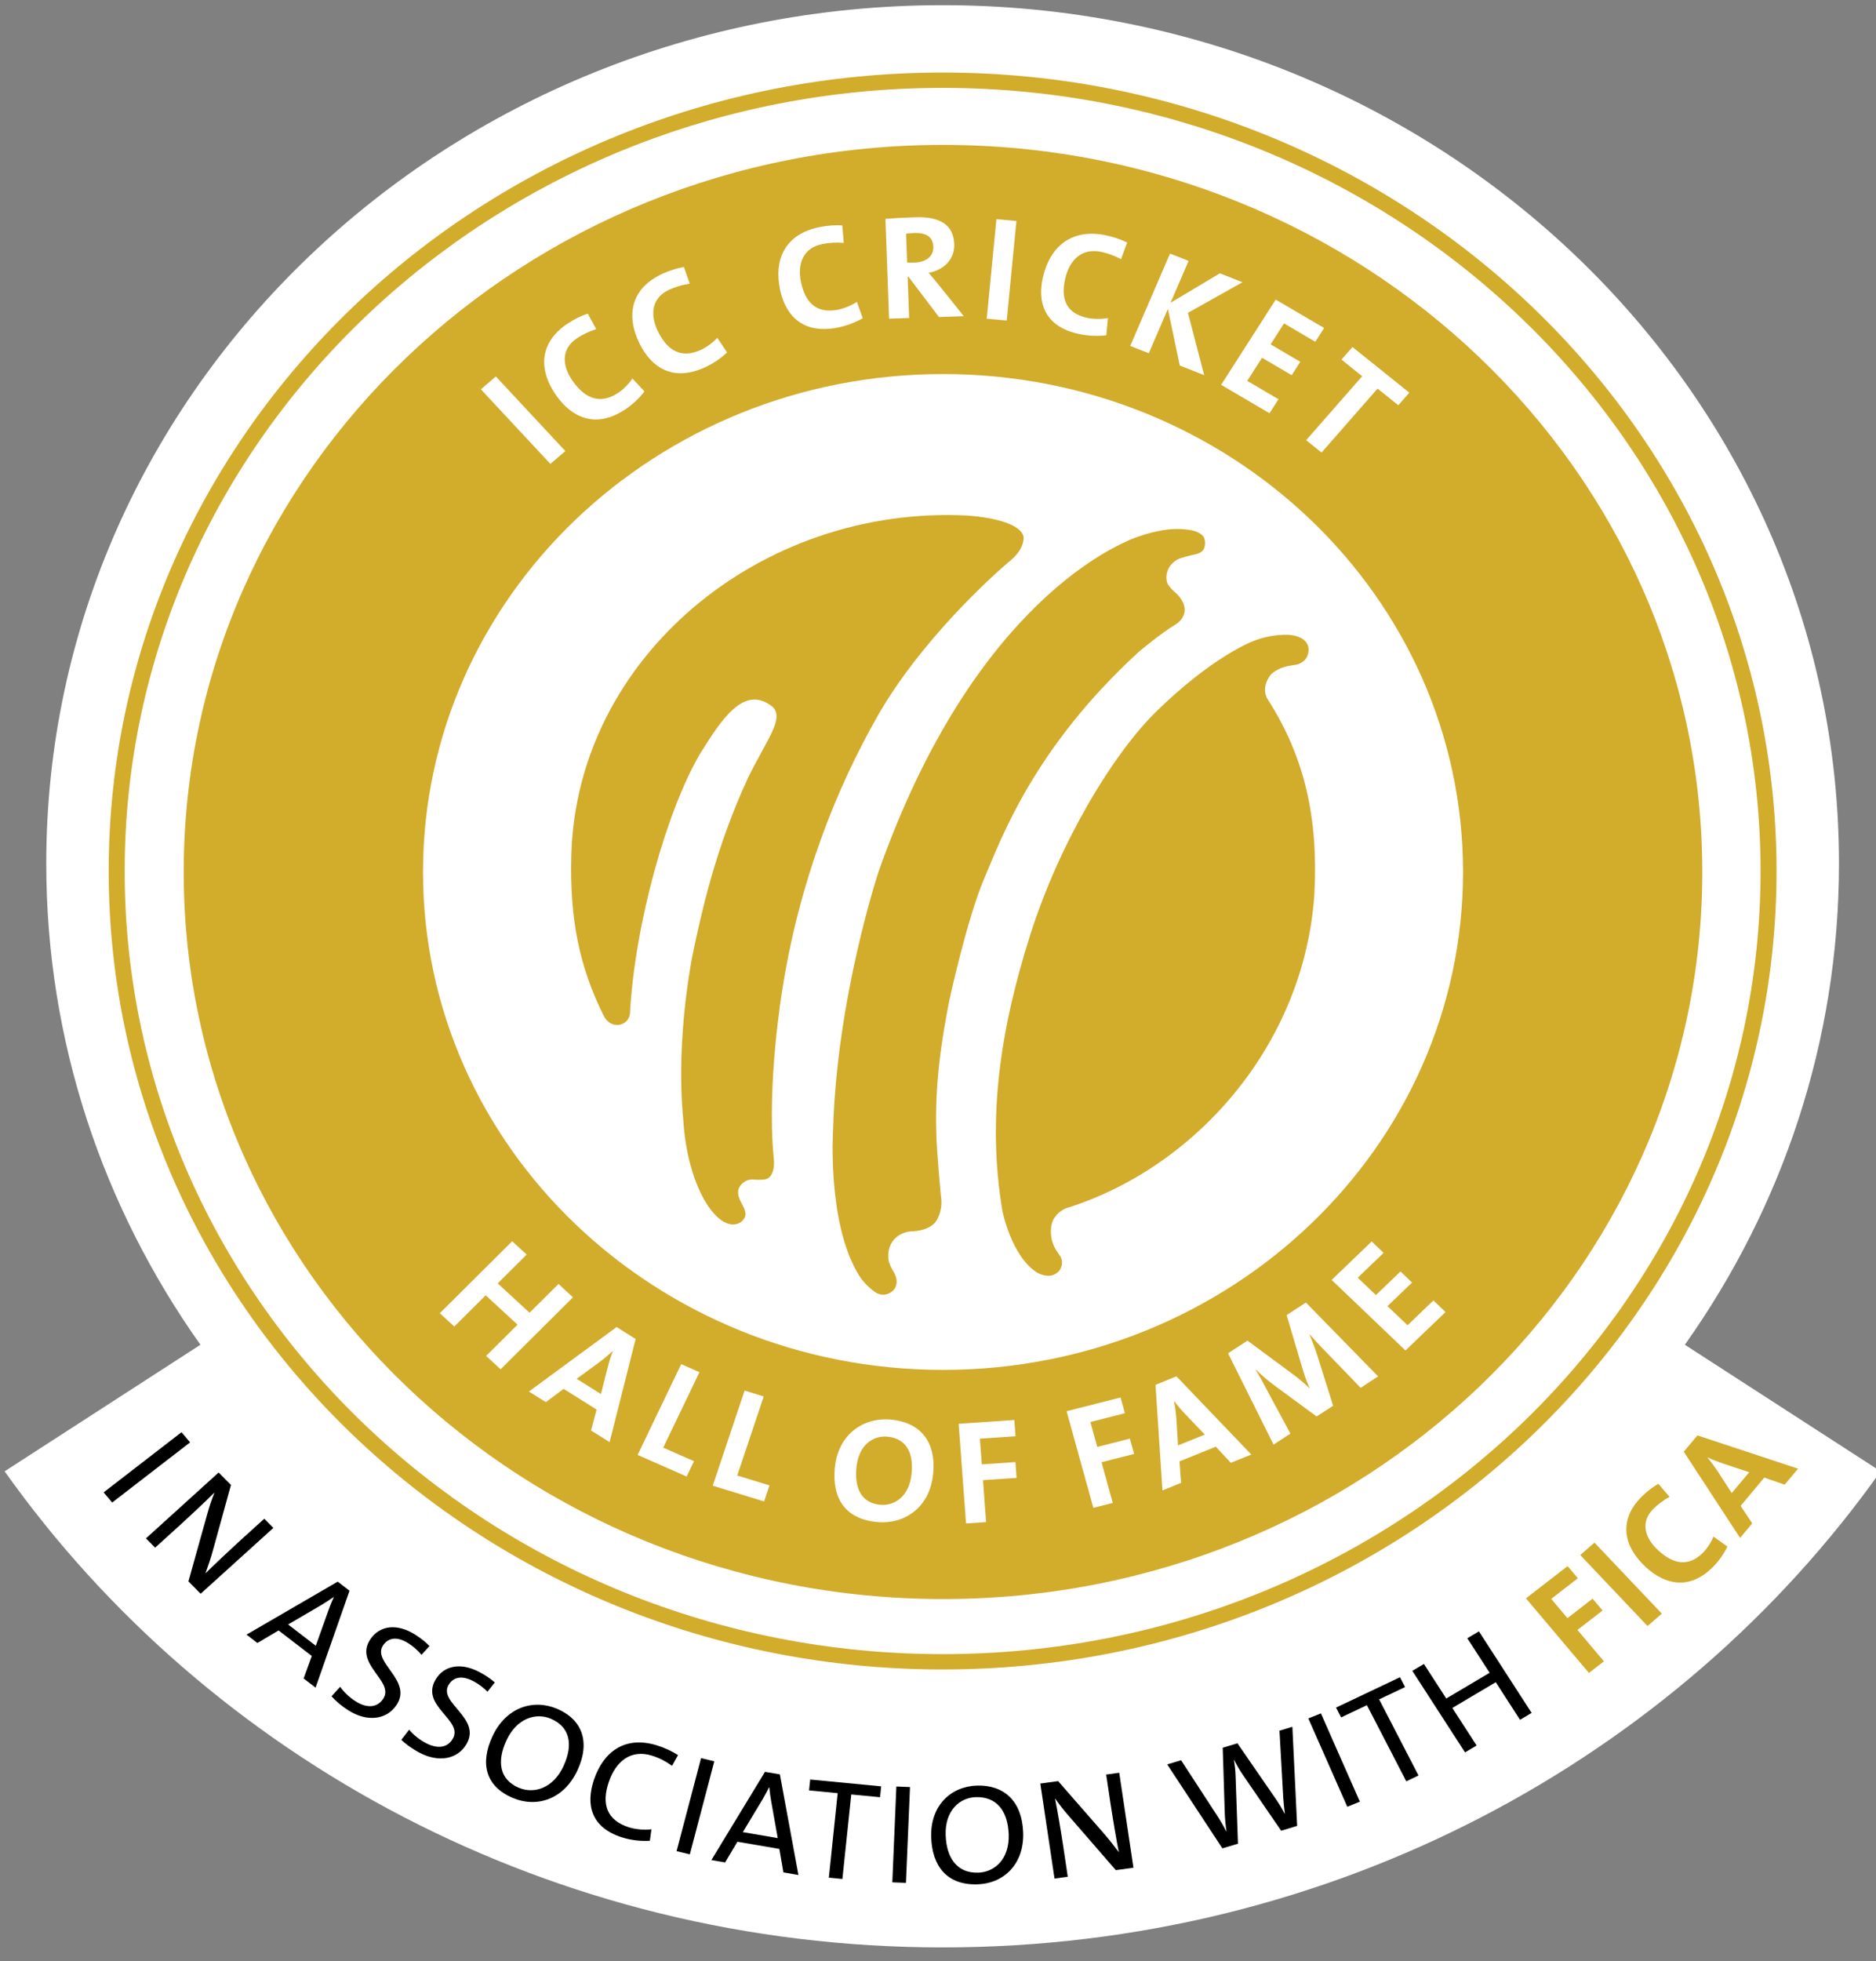 <svg height="190.09" width="181.93" xmlns="http://www.w3.org/2000/svg" xmlns:xlink="http://www.w3.org/1999/xlink"><rect width="100%" height="100%" fill="#808080" stroke="none"/><clipPath id="a"><path d="m891.195 448.347h97.013v83.324h-97.013z"/></clipPath><clipPath id="b"><path d="m904.289 456.255h65.021v70.299h-65.021z"/></clipPath><g clip-path="url(#b)" fill="#ffd5d5" transform="matrix(2.798 0 0 -2.678 -2529.752 1410.614)"><path d="m0 0c3.371 4.968 5.342 10.963 5.342 17.419 0 17.157-13.906 31.067-31.066 31.067-17.158 0-31.069-13.91-31.069-31.067 0-6.456 1.971-12.451 5.343-17.419l-6.786-4.581c7.067-10.399 18.99-17.232 32.512-17.232 13.52 0 25.442 6.833 32.509 17.232z" fill="#fff" transform="translate(962.525 478.068)"/></g><path d="m0 0 2.7 2.178.297-.368-2.7-2.177z" transform="matrix(2.798 0 0 -2.678 10.049 144.657)"/><g clip-path="url(#a)" transform="matrix(2.798 0 0 -2.678 -2529.752 1411.348)"><path d="m0 0 .652 2.435c.074.288.161.541.251.782-.255-.269-.849-.852-1.248-1.23l-.81-.767-.318.336 2.519 2.384.428-.451-.626-2.368c-.072-.281-.168-.569-.259-.832.296.307.905.905 1.323 1.301l.716.678.315-.333-2.52-2.383z" transform="translate(910.66 469.778)"/><path d="m0 0c.058.171.118.321.18.463l-.009.006c-.125-.09-.258-.182-.405-.275l-1.166-.714.959-.77zm-.863-2.474.284.814-1.152.924-.734-.454-.377.303 3.161 1.918.409-.329-1.177-3.508z" transform="translate(915.515 468.737)"/><path d="m0 0c-.235.157-.433.333-.579.505l.299.344c.135-.195.316-.379.53-.522.333-.223.716-.28.954.075.435.649-1.041 1.265-.426 2.185.318.475.906.576 1.556.141.167-.111.348-.257.484-.405l-.279-.315c-.122.151-.277.297-.444.409-.393.264-.699.215-.882-.06-.417-.624 1.055-1.282.448-2.187-.346-.518-1.016-.602-1.661-.17" transform="translate(916.198 465.113)"/><path d="m0 0c-.246.138-.458.298-.616.457l.271.367c.15-.185.345-.352.569-.478.349-.196.734-.223.943.149.382.681-1.136 1.179-.596 2.143.279.496.857.645 1.538.263.175-.098.367-.229.515-.365l-.253-.336c-.134.14-.3.274-.475.372-.412.232-.713.158-.874-.128-.366-.655 1.152-1.194.619-2.144-.304-.543-.964-.68-1.641-.3" transform="translate(918.654 463.585)"/><path d="m0 0c-.526.233-1.186.013-1.54-.785-.335-.757-.244-1.415.428-1.713.517-.23 1.189-.033 1.551.785.36.814.195 1.431-.439 1.713m-1.32-2.866c-.954.422-1.134 1.261-.707 2.223.468 1.058 1.416 1.369 2.243 1.003.855-.38 1.169-1.182.706-2.226-.468-1.057-1.415-1.367-2.242-1" transform="translate(923.221 464.806)"/><path d="m0 0c-1.06.347-1.279 1.165-.974 2.099.33 1.005 1.074 1.594 2.187 1.23.254-.083.512-.206.724-.35l-.207-.387c-.204.154-.442.286-.692.367-.752.246-1.263-.225-1.499-.947-.266-.811-.067-1.395.699-1.647.24-.078.55-.103.777-.07l-.054-.415c-.282-.021-.629.011-.961.12" transform="translate(925.692 460.51)"/><path d="m0 0 .848 3.367.459-.116-.848-3.367z" transform="translate(927.579 460.013)"/><path d="m0 0c-.031.178-.049.338-.064.492l-.01.002c-.067-.14-.139-.284-.224-.436l-.683-1.184 1.21-.217zm.425-2.584-.14.85-1.454.26-.426-.749-.476.085 1.858 3.194.516-.092.643-3.642-.521.094z" transform="translate(930.856 461.828)"/><path d="m0 0-.307-3.059-.47.047.306 3.059-.992.1.04.394 2.46-.248-.039-.393z" transform="translate(933.633 462.065)"/><path d="m0 0 .14 3.468.473-.019-.141-3.468z" transform="translate(935.056 458.884)"/><path d="m0 0c-.575-.019-1.073-.504-1.044-1.377.028-.828.396-1.381 1.13-1.356.565.018 1.084.488 1.055 1.382-.03.889-.447 1.374-1.141 1.351m.059-3.156c-1.043-.035-1.569.642-1.604 1.695-.039 1.155.679 1.848 1.583 1.879.935.03 1.566-.555 1.604-1.696.039-1.155-.679-1.848-1.583-1.878" transform="translate(937.949 461.968)"/><path d="m0 0-1.614 1.942c-.193.226-.349.443-.493.656.072-.364.206-1.186.284-1.731l.158-1.106-.459-.066-.492 3.439.617.088 1.573-1.88c.188-.223.368-.467.531-.693-.081.42-.217 1.263-.299 1.833l-.14.978.453.065.492-3.438z" transform="translate(942.802 459.326)"/><path d="m0 0-.554-.174-1.332 2.029c-.114.175-.215.359-.303.535l-.005-.001c.036-.198.055-.398.061-.606l.082-2.427-.54-.169-1.912 3.039.481.15 1.236-1.983c.128-.203.231-.392.333-.597l.005.002c-.032.222-.052.442-.06.655l-.071 2.376.51.16 1.324-2.005c.103-.156.218-.353.315-.543l.006.002c-.026.202-.046.385-.057.575l-.131 2.428.447.14z" transform="translate(949.087 460.927)"/><path d="m0 0-1.35 3.197.436.183 1.35-3.196z" transform="translate(950.825 461.62)"/><path d="m0 0 1.365-2.756-.424-.21-1.365 2.756-.894-.443-.176.355 2.217 1.099.176-.356z" transform="translate(951.929 465.507)"/><path d="m0 0-.841 1.36-1.505-.932.842-1.359-.402-.249-1.827 2.951.402.249.774-1.25 1.504.931-.774 1.25.403.249 1.826-2.951z" transform="translate(956.812 464.768)"/><path d="m0 0 .563-.697.871.705.346-.428-.871-.704.918-1.136-.52-.421-2.183 2.7 1.444 1.167.356-.439z" fill="#d2ac2b" transform="translate(957.893 469.144)"/><path d="m0 0-2.333 2.57.494.449 2.334-2.57z" fill="#d2ac2b" transform="translate(961.232 468.161)"/><path d="m0 0c-.842-.874-1.695-.594-2.317.005-.792.763-.948 1.713-.141 2.551.171.176.375.344.576.464l.387-.472c-.205-.117-.395-.263-.559-.433-.449-.467-.319-1.035.166-1.503.544-.524 1.066-.591 1.551-.087.146.152.298.398.363.585l.484-.359c-.112-.249-.285-.518-.51-.751" fill="#d2ac2b" transform="translate(963.489 470.289)"/><path d="m0 0c-.191.068-.355.134-.534.224l-.002-.004c.114-.144.235-.315.35-.492l.494-.799.606.755zm2.142-.767-.706.256-.82-1.024.402-.633-.421-.526-1.951 3.12.474.59 3.486-1.205z" fill="#d2ac2b" transform="translate(963.842 474.045)"/><path d="m0 0c-15.633 0-28.351-12.717-28.351-28.348 0-15.628 12.718-28.343 28.351-28.343 15.631 0 28.348 12.715 28.348 28.343 0 15.631-12.717 28.348-28.348 28.348m0-57.246c-15.938 0-28.905 12.964-28.905 28.898 0 15.937 12.967 28.903 28.905 28.903 15.937 0 28.902-12.966 28.902-28.903 0-15.934-12.965-28.898-28.902-28.898" fill="#d2ac2b" transform="translate(936.801 523.835)"/><path d="m0 0c-9.953 0-18.023 8.069-18.023 18.023 0 9.953 8.07 18.022 18.023 18.022 9.954 0 18.024-8.069 18.024-18.022 0-9.954-8.07-18.023-18.024-18.023m0 44.339c-14.534 0-26.317-11.781-26.317-26.316 0-14.534 11.783-26.317 26.317-26.317 14.535 0 26.316 11.783 26.316 26.317 0 14.535-11.781 26.316-26.316 26.316" fill="#d2ac2b" transform="translate(936.813 477.432)"/><g fill="#fff"><path d="m0 0 1.089 1.131-1.103 1.063-1.089-1.131-.502.483 2.509 2.605.502-.483-1.004-1.042 1.103-1.063 1.005 1.042.501-.484-2.509-2.605z" transform="translate(920.977 477.938)"/><path d="m0 0c.05.205.103.382.178.576l-.004.003c-.139-.133-.302-.276-.476-.413l-.778-.592.843-.552zm-.581-2.296.194.756-1.143.749-.616-.48-.588.384 3.04 2.334.66-.432-.902-3.734z" transform="translate(925.194 477.536)"/><path d="m0 0 1.511 3.287.633-.291-1.256-2.732 1.067-.491-.256-.554z" transform="translate(926.228 474.354)"/><path d="m0 0 1.104 3.443.663-.213-.918-2.862 1.117-.357-.186-.582z" transform="translate(928.832 473.241)"/><path d="m0 0c-.496.044-.992-.307-1.066-1.119-.07-.764.183-1.288.829-1.347.47-.043 1.005.274 1.084 1.138.074.802-.227 1.27-.847 1.328m-.343-3.091c-1.1.101-1.575.85-1.472 1.965.11 1.19.971 1.833 1.937 1.744.96-.088 1.585-.727 1.472-1.96-.109-1.191-.96-1.84-1.937-1.749" transform="translate(934.878 475.016)"/><path d="m0 0 .066-.93 1.165.083.041-.572-1.165-.083.107-1.518-.695-.049-.256 3.608 1.93.137.042-.588z" transform="translate(938.092 474.943)"/><path d="m0 0 .239-.902 1.13.301.147-.555-1.13-.3.391-1.472-.674-.179-.928 3.498 1.871.497.151-.57z" transform="translate(941.921 475.546)"/><path d="m0 0c-.141.156-.259.298-.378.469l-.005-.002c.033-.189.06-.405.078-.625l.056-.975.929.391zm1.581-1.763-.519.583-1.259-.531.055-.778-.647-.274-.24 3.824.726.306 2.595-2.831z" transform="translate(945.207 475.832)"/><path d="m0 0-1.185 1.282c-.237.253-.415.456-.579.65l-.008-.006c.089-.218.186-.465.27-.75l.549-1.826-.572-.388-1.4 1.075c-.246.189-.506.408-.704.624l-.009-.007c.163-.277.292-.533.435-.819l.77-1.493-.585-.398-1.577 3.305.674.459 1.549-1.197c.215-.164.407-.331.592-.517l.009.006c-.113.261-.179.462-.255.734l-.539 1.897.669.456 2.503-2.674z" transform="translate(951.287 476.784)"/><path d="m0 0-2.559 2.554 1.388 1.392.413-.413-.896-.899.629-.628.852.854.402-.402-.852-.853.694-.692.897.898.421-.42z" transform="translate(952.842 478.135)"/><path d="m0 0-2.409 2.7.52.464 2.409-2.7z" transform="translate(923.204 510.225)"/><path d="m0 0c-1.042-.716-1.854-.253-2.364.489-.649.945-.609 1.947.388 2.633.213.146.456.273.687.354l.296-.563c-.234-.077-.458-.185-.661-.325-.557-.382-.542-.989-.145-1.568.446-.649.964-.826 1.565-.414.181.125.387.345.493.521l.419-.467c-.167-.231-.4-.469-.678-.66" transform="translate(925.788 512.189)"/><path d="m0 0c-1.142-.542-1.87.043-2.256.856-.492 1.036-.294 2.019.799 2.539.232.11.493.198.734.241l.203-.604c-.243-.038-.481-.11-.704-.215-.61-.29-.692-.892-.391-1.526.338-.711.821-.968 1.48-.656.198.094.437.279.569.437l.34-.527c-.201-.202-.468-.4-.774-.545" transform="translate(928.555 513.716)"/><path d="m0 0c-1.239-.251-1.804.492-1.983 1.374-.228 1.123.201 2.03 1.387 2.27.252.051.527.074.77.058l.052-.635c-.245.022-.493.01-.735-.039-.662-.134-.886-.699-.747-1.386.157-.772.564-1.138 1.278-.993.215.044.491.165.658.286l.202-.593c-.243-.147-.551-.275-.882-.342" transform="translate(933.148 515.156)"/><path d="m0 0c-.102-.004-.203-.013-.273-.026l.036-1.043c.049-.004.146-.006.253-.003.417.015.667.238.655.575-.012.348-.232.512-.671.497m.867-3.041-1.059 1.459-.026-.001.051-1.494-.696-.024-.125 3.613c.283.026.62.043 1.038.058.797.027 1.321-.233 1.347-.972.019-.535-.343-.934-.886-1.038.106-.13.213-.266.308-.386l.909-1.185z" transform="translate(935.806 518.582)"/><path d="m0 0 .336 3.603.694-.064-.336-3.604z" transform="translate(938.328 515.479)"/><path d="m0 0c-1.233.276-1.447 1.185-1.251 2.063.25 1.118 1.01 1.772 2.191 1.508.251-.056.511-.147.727-.261l-.211-.601c-.215.12-.447.21-.688.264-.658.147-1.093-.277-1.246-.962-.171-.768.052-1.268.762-1.427.215-.048.516-.049.718-.007l-.057-.623c-.283-.036-.616-.027-.945.046" transform="translate(941.528 514.926)"/><path d="m0 0-.412 2.048-.662-1.604-.644.265 1.38 3.343.644-.266-.626-1.515 1.71 1.067.783-.323-1.89-1.109.564-2.255z" transform="translate(945.019 513.785)"/><path d="m0 0 1.892 3.086 1.678-1.028-.306-.499-1.083.665-.466-.759 1.029-.631-.297-.485-1.029.631-.513-.837 1.084-.664-.311-.507z" transform="translate(946.452 513.086)"/><path d="m0 0-1.941-2.315-.534.448 1.942 2.315-.718.602.382.455 1.97-1.652-.382-.455z" transform="translate(951.874 512.95)"/></g><path d="m0 0s.735.658 1.321 1.028c0 0 .287.176.29.525 0 0 .012.332-.378.659 0 0-.119.112-.205.253 0 0-.132.233.026.578 0 0 .126.26.393.357 0 0 .128.05.449.13 0 0 .198.028.309.121.126.112.139.347.073.506 0 0-.093.258-.68.295 0 0-.396.055-.923-.068 0 0-.392-.071-.923-.293-.32-.17-5.401-2.138-8.742-12.002 0 0-1.46-4.555-1.587-9.406 0 0-.207-3.389.907-5.244 0 0 .161-.294.526-.579 0 0 .308-.262.629.022 0 0 .326.253-.008.777 0 0-.051.077-.116.272 0 0-.079.3.038.581 0 0 .146.47.72.531 0 0 .583-.015.86.342 0 0 .274.385.182.943 0 0-.067.718-.132 1.664-.098 1.685.005 3.187.422 5.397 0 0 .606 2.943 1.213 4.428.603 1.488 1.733 4.725 5.336 8.183m-9.006-2.256c1.47 2.671 3.92 5.014 4.62 5.617.479.442.41.835.41.835-.099.415-.911.677-1.953.756-7.166.375-13.537-5.132-13.72-12.301-.06-2.343.293-4.062 1.124-5.806.253-.522.842-.373.907.057.168 3.292 1.29 7.391 2.422 9.411.758 1.266 1.537 2.548 2.53 1.71.408-.432-.211-1.179-.869-2.589-1.127-2.555-1.597-4.821-1.927-6.466-.351-2.018-.47-4.131-.306-5.889.15-2.578 1.289-4.196 2.001-3.698.465.393-.284.779-.059 1.26 0 0 .138.28.456.28 0 0 .123-.021.379-.005.463.029.357.79.357.79-.247 2.699.296 6.067.296 6.067.579 3.885 1.862 7.299 3.332 9.971m13.479.582s-.243.385.126.872c0 0 .219.244.626.313 0 0 .108.018.239.041 0 0 .457.07.44.577 0 0 .011.437-.661.503 0 0-.619.057-1.295-.242 0 0-1.396-.552-3.347-2.558-1.479-1.523-3.321-4.691-4.349-8.075-1.047-3.446-1.492-6.648-.961-9.965 0 0 .303-1.618 1.175-2.222 0 0 .293-.209.588-.108 0 0 .164.076.226.179.067.111.141.33-.005.535 0 0-.044.073-.109.171 0 0-.145.221-.177.481 0 0-.082.456.127.735.177.264.431.332.431.332 4.415 1.452 8.194 5.862 8.557 11.327.141 2.731-.307 4.952-1.631 7.104" fill="#d2ac2b" transform="translate(943.579 503.404)"/></g></svg>